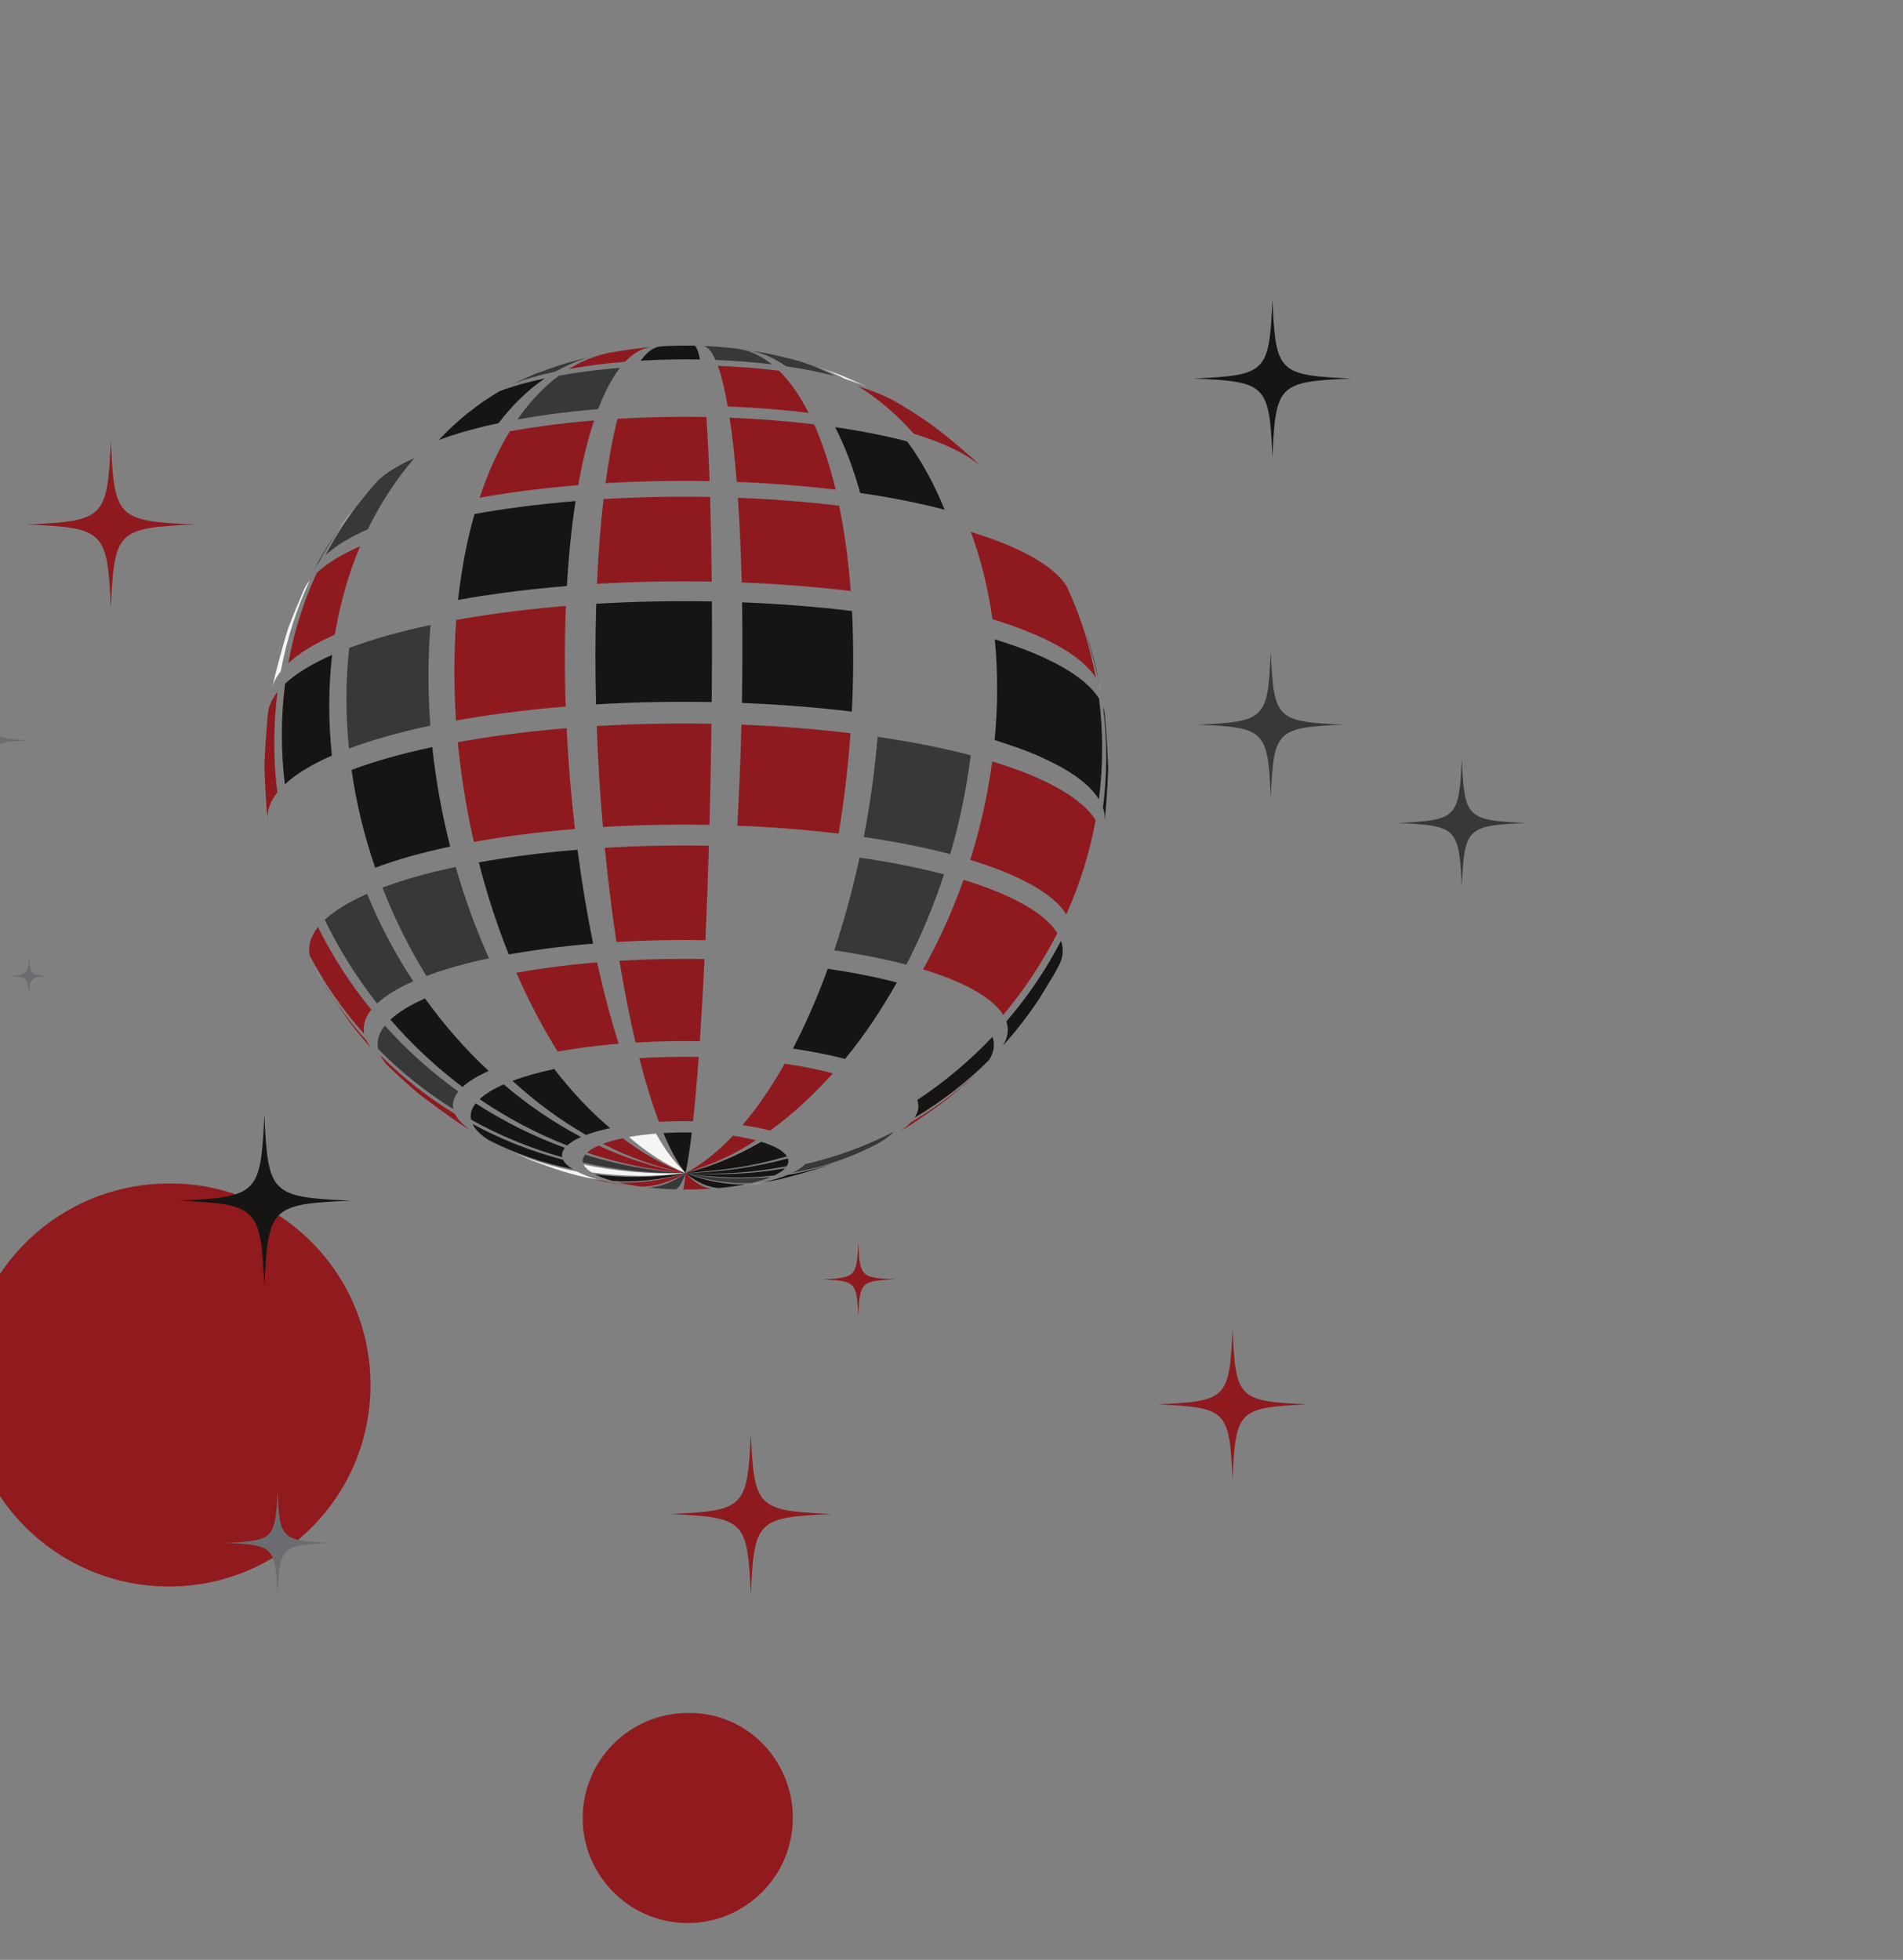 <?xml version="1.0" encoding="UTF-8" standalone="no"?>
<!-- Created with Inkscape (http://www.inkscape.org/) -->

<svg
   width="38.905mm"
   height="40.069mm"
   viewBox="0 0 38.905 40.069"
   version="1.1"
   id="svg5"
   xml:space="preserve"
   xmlns="http://www.w3.org/2000/svg"
   xmlns:svg="http://www.w3.org/2000/svg"><rect x="0" y="0" width="38.905" height="40.069" fill="#808080" stroke="none"/><defs
     id="defs2"><meshgradient
       id="meshgradient4372"
       gradientUnits="userSpaceOnUse"
       x="2472.29"
       y="1542.8"><meshrow
         id="meshrow4374"><meshpatch
           id="meshpatch4376"><stop
             path="c 5370.17,0  10740.3,0  16110.5,0"
             style="stop-color:#ffffff;stop-opacity:1"
             id="stop4378" /><stop
             path="c 0,4412.53  0,8825.07  0,13237.6"
             style="stop-color:#000000;stop-opacity:1"
             id="stop4380" /><stop
             path="c -5370.17,0  -10740.3,0  -16110.5,0"
             style="stop-color:#ffffff;stop-opacity:1"
             id="stop4382" /><stop
             path="c 0,-4412.53  0,-8825.07  0,-13237.6"
             style="stop-color:#000000;stop-opacity:1"
             id="stop4384" /></meshpatch></meshrow></meshgradient><meshgradient
       id="meshgradient1818"
       gradientUnits="userSpaceOnUse"
       x="2472.29"
       y="1542.8"><meshrow
         id="meshrow1830"><meshpatch
           id="meshpatch1828"><stop
             path="c 5370.17,0  10740.3,0  16110.5,0"
             style="stop-color:#ffffff;stop-opacity:1"
             id="stop1820" /><stop
             path="c 0,4412.53  0,8825.07  0,13237.6"
             style="stop-color:#000000;stop-opacity:1"
             id="stop1822" /><stop
             path="c -5370.17,0  -10740.3,0  -16110.5,0"
             style="stop-color:#ffffff;stop-opacity:1"
             id="stop1824" /><stop
             path="c 0,-4412.53  0,-8825.07  0,-13237.6"
             style="stop-color:#000000;stop-opacity:1"
             id="stop1826" /></meshpatch></meshrow></meshgradient><meshgradient
       id="meshgradient1832"
       gradientUnits="userSpaceOnUse"
       x="2472.29"
       y="1542.8"><meshrow
         id="meshrow1844"><meshpatch
           id="meshpatch1842"><stop
             path="c 5370.17,0  10740.3,0  16110.5,0"
             style="stop-color:#ffffff;stop-opacity:1"
             id="stop1834" /><stop
             path="c 0,4412.53  0,8825.07  0,13237.6"
             style="stop-color:#000000;stop-opacity:1"
             id="stop1836" /><stop
             path="c -5370.17,0  -10740.3,0  -16110.5,0"
             style="stop-color:#ffffff;stop-opacity:1"
             id="stop1838" /><stop
             path="c 0,-4412.53  0,-8825.07  0,-13237.6"
             style="stop-color:#000000;stop-opacity:1"
             id="stop1840" /></meshpatch></meshrow></meshgradient><meshgradient
       id="meshgradient1846"
       gradientUnits="userSpaceOnUse"
       x="2472.29"
       y="1542.8"><meshrow
         id="meshrow1858"><meshpatch
           id="meshpatch1856"><stop
             path="c 5370.17,0  10740.3,0  16110.5,0"
             style="stop-color:#ffffff;stop-opacity:1"
             id="stop1848" /><stop
             path="c 0,4412.53  0,8825.07  0,13237.6"
             style="stop-color:#000000;stop-opacity:1"
             id="stop1850" /><stop
             path="c -5370.17,0  -10740.3,0  -16110.5,0"
             style="stop-color:#ffffff;stop-opacity:1"
             id="stop1852" /><stop
             path="c 0,-4412.53  0,-8825.07  0,-13237.6"
             style="stop-color:#000000;stop-opacity:1"
             id="stop1854" /></meshpatch></meshrow></meshgradient><meshgradient
       id="meshgradient1860"
       gradientUnits="userSpaceOnUse"
       x="2472.29"
       y="1542.8"><meshrow
         id="meshrow1872"><meshpatch
           id="meshpatch1870"><stop
             path="c 5370.17,0  10740.3,0  16110.5,0"
             style="stop-color:#ffffff;stop-opacity:1"
             id="stop1862" /><stop
             path="c 0,4412.53  0,8825.07  0,13237.6"
             style="stop-color:#000000;stop-opacity:1"
             id="stop1864" /><stop
             path="c -5370.17,0  -10740.3,0  -16110.5,0"
             style="stop-color:#ffffff;stop-opacity:1"
             id="stop1866" /><stop
             path="c 0,-4412.53  0,-8825.07  0,-13237.6"
             style="stop-color:#000000;stop-opacity:1"
             id="stop1868" /></meshpatch></meshrow></meshgradient><meshgradient
       id="meshgradient1874"
       gradientUnits="userSpaceOnUse"
       x="2472.29"
       y="1542.8"><meshrow
         id="meshrow1886"><meshpatch
           id="meshpatch1884"><stop
             path="c 5370.17,0  10740.3,0  16110.5,0"
             style="stop-color:#ffffff;stop-opacity:1"
             id="stop1876" /><stop
             path="c 0,4412.53  0,8825.07  0,13237.6"
             style="stop-color:#000000;stop-opacity:1"
             id="stop1878" /><stop
             path="c -5370.17,0  -10740.3,0  -16110.5,0"
             style="stop-color:#ffffff;stop-opacity:1"
             id="stop1880" /><stop
             path="c 0,-4412.53  0,-8825.07  0,-13237.6"
             style="stop-color:#000000;stop-opacity:1"
             id="stop1882" /></meshpatch></meshrow></meshgradient><meshgradient
       id="meshgradient1888"
       gradientUnits="userSpaceOnUse"
       x="2472.29"
       y="1542.8"><meshrow
         id="meshrow1900"><meshpatch
           id="meshpatch1898"><stop
             path="c 5370.17,0  10740.3,0  16110.5,0"
             style="stop-color:#ffffff;stop-opacity:1"
             id="stop1890" /><stop
             path="c 0,4412.53  0,8825.07  0,13237.6"
             style="stop-color:#000000;stop-opacity:1"
             id="stop1892" /><stop
             path="c -5370.17,0  -10740.3,0  -16110.5,0"
             style="stop-color:#ffffff;stop-opacity:1"
             id="stop1894" /><stop
             path="c 0,-4412.53  0,-8825.07  0,-13237.6"
             style="stop-color:#000000;stop-opacity:1"
             id="stop1896" /></meshpatch></meshrow></meshgradient><meshgradient
       id="meshgradient1902"
       gradientUnits="userSpaceOnUse"
       x="2472.29"
       y="1542.8"><meshrow
         id="meshrow1914"><meshpatch
           id="meshpatch1912"><stop
             path="c 5370.17,0  10740.3,0  16110.5,0"
             style="stop-color:#ffffff;stop-opacity:1"
             id="stop1904" /><stop
             path="c 0,4412.53  0,8825.07  0,13237.6"
             style="stop-color:#000000;stop-opacity:1"
             id="stop1906" /><stop
             path="c -5370.17,0  -10740.3,0  -16110.5,0"
             style="stop-color:#ffffff;stop-opacity:1"
             id="stop1908" /><stop
             path="c 0,-4412.53  0,-8825.07  0,-13237.6"
             style="stop-color:#000000;stop-opacity:1"
             id="stop1910" /></meshpatch></meshrow></meshgradient><meshgradient
       id="meshgradient1916"
       gradientUnits="userSpaceOnUse"
       x="2472.29"
       y="1542.8"><meshrow
         id="meshrow1928"><meshpatch
           id="meshpatch1926"><stop
             path="c 5370.17,0  10740.3,0  16110.5,0"
             style="stop-color:#ffffff;stop-opacity:1"
             id="stop1918" /><stop
             path="c 0,4412.53  0,8825.07  0,13237.6"
             style="stop-color:#000000;stop-opacity:1"
             id="stop1920" /><stop
             path="c -5370.17,0  -10740.3,0  -16110.5,0"
             style="stop-color:#ffffff;stop-opacity:1"
             id="stop1922" /><stop
             path="c 0,-4412.53  0,-8825.07  0,-13237.6"
             style="stop-color:#000000;stop-opacity:1"
             id="stop1924" /></meshpatch></meshrow></meshgradient><meshgradient
       id="meshgradient1930"
       gradientUnits="userSpaceOnUse"
       x="2472.29"
       y="1542.8"><meshrow
         id="meshrow1942"><meshpatch
           id="meshpatch1940"><stop
             path="c 5370.17,0  10740.3,0  16110.5,0"
             style="stop-color:#ffffff;stop-opacity:1"
             id="stop1932" /><stop
             path="c 0,4412.53  0,8825.07  0,13237.6"
             style="stop-color:#000000;stop-opacity:1"
             id="stop1934" /><stop
             path="c -5370.17,0  -10740.3,0  -16110.5,0"
             style="stop-color:#ffffff;stop-opacity:1"
             id="stop1936" /><stop
             path="c 0,-4412.53  0,-8825.07  0,-13237.6"
             style="stop-color:#000000;stop-opacity:1"
             id="stop1938" /></meshpatch></meshrow></meshgradient><meshgradient
       id="meshgradient1944"
       gradientUnits="userSpaceOnUse"
       x="2472.29"
       y="1542.8"><meshrow
         id="meshrow1956"><meshpatch
           id="meshpatch1954"><stop
             path="c 5370.17,0  10740.3,0  16110.5,0"
             style="stop-color:#ffffff;stop-opacity:1"
             id="stop1946" /><stop
             path="c 0,4412.53  0,8825.07  0,13237.6"
             style="stop-color:#000000;stop-opacity:1"
             id="stop1948" /><stop
             path="c -5370.17,0  -10740.3,0  -16110.5,0"
             style="stop-color:#ffffff;stop-opacity:1"
             id="stop1950" /><stop
             path="c 0,-4412.53  0,-8825.07  0,-13237.6"
             style="stop-color:#000000;stop-opacity:1"
             id="stop1952" /></meshpatch></meshrow></meshgradient></defs><style
     type="text/css"
     id="style9">
	.st0{fill:#66609E;}
	.st1{fill:#FFFFFF;}
	.st2{fill:#2A216A;}
	.st3{fill:#E13718;}
	.st4{fill:#365AA5;}
	.st5{fill:#999632;}
	.st6{fill:#46743C;}
	.st7{fill:#901A1E;}
</style><g
     id="g391"
     transform="matrix(0.002,0,0,-0.002,-5.97,35.693)"
     style="fill:url(#meshgradient4372);fill-opacity:1"><g
       id="g1676"
       style="fill:url(#meshgradient1944)"><g
         id="g275"
         transform="matrix(109.563,0,0,-109.563,2641.574,14403.447)"
         style="fill:url(#meshgradient1930)"><g
           id="TEO"
           style="fill:url(#meshgradient1818)">
</g><g
           id="SUND"
           style="fill:url(#meshgradient1832)">
</g><g
           id="SAMF"
           style="fill:url(#meshgradient1846)">
</g><g
           id="HUM"
           style="fill:url(#meshgradient1860)">
</g><g
           id="JURA"
           style="fill:url(#meshgradient1874)">
</g><g
           id="SCI"
           style="fill:url(#meshgradient1888)">
</g><g
           id="KU"
           style="fill:url(#meshgradient1916)">
	<g
   id="g177"
   style="fill:url(#meshgradient1902)">
		
		<path
   class="st7"
   d="m 37.7,97.8 c 0,10.4 -8.4,18.8 -18.8,18.8 C 8.5,116.6 0,108.2 0,97.8 0,87.4 8.5,79 18.9,79 29.3,78.9 37.7,87.4 37.7,97.8"
   id="path19" />
		<path
   class="st7"
   d="m 77.1,138.2 c 0,5.4 -4.4,9.8 -9.8,9.8 -5.4,0 -9.8,-4.4 -9.8,-9.8 0,-5.4 4.4,-9.8 9.8,-9.8 5.4,-0.1 9.8,4.3 9.8,9.8"
   id="path21" />
		
		
		
		
		
		
		
		
		
		
		
		
		
		
		
		
		
		
		
		
		
		
		
		
		
		
		
		
		
		
		
		
		
		
		
		
		
		
		
		
		
		
		
		
		
		
		
		
		
		
		
		
		
		
		
		
		
		
		
		
		
		
		
		
		
		
		
		
		
		
		
		
		
		
		
		
		
	</g>
</g></g><path
         d="m 11916.6,13860.5 c -105.2,48.9 -246.1,113.2 -353.4,157.4 -63.1,23.2 -140.8,51 -213.6,76 94.3,-34 186.1,-74.6 275.1,-121.3 131.6,-43.4 166.9,-55.1 291.9,-112.1"
         style="fill:#f5f5f5;fill-opacity:1;fill-rule:nonzero;stroke:none"
         id="path393" /><path
         d="m 11253.5,14126.1 c 29.7,-9.6 62.4,-20.6 96.1,-32.2 -31.7,11.5 -63.8,22.2 -96.1,32.2"
         style="fill:#161513;fill-opacity:1;fill-rule:nonzero;stroke:none"
         id="path395" /><path
         d="m 11510.9,14004.8 c -133.4,72.5 -273.6,128.8 -419.5,167.6 -67.3,16.5 -157,38.2 -224.7,52.9 -162,31.1 -162,31.1 -244.8,43.3 l -5.8,0.8 c 141.9,-20.7 276.8,-77.4 402.7,-167 177.8,-25.9 343.7,-58.6 492.1,-97.6"
         style="fill:#38383a;fill-opacity:1;fill-rule:nonzero;stroke:none"
         id="path397" /><path
         d="m 10298.9,14166.9 c 198.8,-7.8 392.9,-23.1 576.6,-45.4 -112.3,90.6 -232.9,145.6 -359.9,161.4 l -61.6,7 c -89.7,9.6 -183.3,16.4 -278.7,20.1 43.7,-7.5 85.2,-56.4 123.6,-143.1"
         style="fill:#38383a;fill-opacity:1;fill-rule:nonzero;stroke:none"
         id="path399" /><path
         d="m 9533.91,14159.4 c 201.64,12 405.74,15.9 606.59,12.1 -17.4,86.1 -36.3,134.4 -56.2,141.1 -115.42,2.2 -232.7,0 -348.56,-6.9 -71.19,-8.6 -138.86,-58.5 -201.83,-146.3"
         style="fill:#161513;fill-opacity:1;fill-rule:nonzero;stroke:none"
         id="path401" /><path
         d="m 9040.02,14112.1 c 109.63,14.8 221.57,26.7 334.77,36 84.09,89.3 174.44,140.8 269.53,151.1 -25.45,-2.1 -50.78,-4.4 -75.97,-7 -40.97,-4.7 -95.61,-10.7 -136.47,-16.1 -69.77,-10.7 -162.7,-25.5 -232.13,-38.2 -139.92,-30.3 -273.79,-85.4 -400.2,-163.4 76.25,13.7 156.46,26.3 240.47,37.6"
         style="fill:#8e1a1f;fill-opacity:1;fill-rule:nonzero;stroke:none"
         id="path403" /><path
         d="m 8664.77,14048.1 c 122.52,70.4 251.36,123.6 385.48,158.1 -254.74,-63.3 -339.91,-87.5 -592.07,-180.1 l -220.24,-98.6 c 119.41,44.9 262.33,85.6 426.83,120.6"
         style="fill:#38383a;fill-opacity:1;fill-rule:nonzero;stroke:none"
         id="path405" /><path
         d="m 8172.69,13902.9 -45.45,-21.4 c 6.92,3.2 13.91,6.4 21.06,9.5 8.09,4.1 16.26,7.9 24.39,11.9"
         style="fill:#8e1a1f;fill-opacity:1;fill-rule:nonzero;stroke:none"
         id="path407" /><path
         d="m 8172.69,13902.9 85.1,40 c -28.62,-12.8 -56.95,-26.2 -85.1,-40"
         style="fill:#8e1a1f;fill-opacity:1;fill-rule:nonzero;stroke:none"
         id="path409" /><path
         d="m 12324.9,13412.6 c 198.8,-60.5 370.3,-129.9 506.4,-207.2 85.6,-48.7 153.6,-98.4 204.7,-148.7 l -110.9,106.2 c -266.5,229.7 -406.7,350.6 -728.6,544 -6.8,4.1 -13.6,8.2 -20.4,12.3 -9.7,5.7 -19.4,11.5 -29.4,17.4 -1.9,1.1 -3.8,2.1 -5.7,3.2 -102.8,58.4 -232.3,110.8 -382.5,156.6 207.2,-127.6 397.2,-290.2 566.4,-483.8"
         style="fill:#8e1a1f;fill-opacity:1;fill-rule:nonzero;stroke:none"
         id="path411" /><path
         d="m 10322.9,14106.7 c 37.2,-102.6 71.2,-242.3 101.4,-415.5 285,-11.2 563.2,-33.2 826.6,-65.1 -90.7,178 -192.5,323 -303.6,431.5 -199,24.1 -409.1,40.7 -624.4,49.1"
         style="fill:#8e1a1f;fill-opacity:1;fill-rule:nonzero;stroke:none"
         id="path413" /><path
         d="m 8699.37,14006.7 c -155.14,-114.5 -297.63,-265.1 -424.57,-448 109.31,19.7 224.3,37.7 344.73,54 157.18,21.1 317.65,38.2 479.93,51.6 66.65,175.2 141.43,317.1 222.79,422.1 -122.58,-10 -243.78,-23 -362.5,-39 -90.97,-12.2 -177.83,-25.8 -260.38,-40.7"
         style="fill:#38383a;fill-opacity:1;fill-rule:nonzero;stroke:none"
         id="path415" /><path
         d="m 7469.68,13347.9 c 171.19,64.5 376.08,122.9 611.89,172.9 141.07,185.7 299.43,339.4 471.84,457.3 -178.12,-37.8 -332.87,-81.9 -462.18,-130.6 -227.16,-133.3 -435.76,-301.2 -621.55,-499.6"
         style="fill:#161513;fill-opacity:1;fill-rule:nonzero;stroke:none"
         id="path417" /><path
         d="m 11521.5,13480 c 100,-193.6 186.3,-419.2 256.5,-672.9 311.8,-45.4 602.8,-102.8 862.9,-171.1 -104.6,260.5 -233.2,494.4 -382,697.8 -222.3,58.4 -470.9,107.4 -737.4,146.2"
         style="fill:#161513;fill-opacity:1;fill-rule:nonzero;stroke:none"
         id="path419" /><path
         d="m 10442.9,13576.7 c 28.6,-187.3 53.1,-407.3 73,-656.5 348.6,-13.7 688.9,-40.5 1011,-79.6 -60.3,252.4 -134.3,476.3 -220,668.1 -275.3,33.3 -566.1,56.3 -864,68"
         style="fill:#8e1a1f;fill-opacity:1;fill-rule:nonzero;stroke:none"
         id="path421" /><path
         d="m 9296.65,13565.4 c -47.36,-188 -88.41,-408.6 -122.01,-658.3 353.53,21.1 711.39,27.8 1063.66,21.2 -8.9,248.8 -19.9,468.5 -32.7,655.3 -300.99,5.7 -606.81,-0.1 -908.95,-18.2"
         style="fill:#8e1a1f;fill-opacity:1;fill-rule:nonzero;stroke:none"
         id="path423" /><path
         d="m 7887.11,12758.2 c 133.68,24.1 274.31,46.2 421.6,66 192.23,25.8 388.49,46.8 586.96,63.1 44.73,250.5 99.43,472.1 162.57,661.3 -169.62,-14 -337.34,-31.9 -501.62,-54 -125.88,-16.9 -246.05,-35.8 -360.3,-56.4 -120.22,-196.4 -224.25,-424.4 -309.21,-680"
         style="fill:#8e1a1f;fill-opacity:1;fill-rule:nonzero;stroke:none"
         id="path425" /><path
         d="m 6745.26,12436.5 c 130.5,268.5 290.4,512.2 475.23,726.8 -160.13,-70.5 -284.26,-146.7 -369.49,-226.4 -209.3,-229.6 -390.36,-486.2 -538.1,-765.3 99.75,93.2 245,182.4 432.36,264.9"
         style="fill:#38383a;fill-opacity:1;fill-rule:nonzero;stroke:none"
         id="path427" /><path
         d="m 6430.55,12410.2 c -94.74,-134.1 -126.42,-189.1 -213.91,-346.2 l -21.58,-39.8 c 13.11,24.4 29.28,48.7 48.41,72.9 57.47,107.6 120.02,212 187.08,313.1"
         style="fill:#38383a;fill-opacity:1;fill-rule:nonzero;stroke:none"
         id="path429" /><path
         d="m 6604.61,12651.9 c -1.33,-1.9 -2.55,-3.6 -3.87,-5.4 6.49,8.3 12.83,16.8 19.38,25 l -15.51,-19.6"
         style="fill:#38383a;fill-opacity:1;fill-rule:nonzero;stroke:none"
         id="path431" /><path
         d="m 6430.55,12410.2 c 41.37,58.6 94.83,132.4 170.19,236.3 -59.62,-76.5 -116.41,-155.3 -170.19,-236.3"
         style="fill:#f5f5f5;fill-opacity:1;fill-rule:nonzero;stroke:none"
         id="path433" /><path
         d="m 11681.3,11804.5 c -23.8,315.9 -63.8,607.8 -118.1,872.1 -329.8,39.9 -678.3,67.4 -1035.3,81.5 17.9,-261.4 31,-551.2 38.6,-865.8 384.3,-15.1 759.6,-44.7 1114.8,-87.8"
         style="fill:#8e1a1f;fill-opacity:1;fill-rule:nonzero;stroke:none"
         id="path435" /><path
         d="m 9154.32,12744.6 c -30.39,-261.8 -53.09,-552 -66.95,-866.8 389.87,23.3 784.49,30.7 1172.93,23.4 -3.2,314.5 -8.8,604 -16.7,865.1 -360.75,6.9 -727.22,0 -1089.28,-21.7"
         style="fill:#8e1a1f;fill-opacity:1;fill-rule:nonzero;stroke:none"
         id="path437" /><path
         d="m 8779.75,11856 c 18.31,315.2 48.44,605.8 88.87,868.4 -203.26,-16.7 -404.24,-38.2 -601.1,-64.7 -150.85,-20.3 -294.86,-42.9 -431.77,-67.6 -76.74,-267.2 -133.77,-561.3 -168.18,-878.5 147.41,26.6 302.49,51 464.91,72.8 211.97,28.5 428.4,51.7 647.27,69.6"
         style="fill:#161513;fill-opacity:1;fill-rule:nonzero;stroke:none"
         id="path439" /><path
         d="m 5931.62,11066.8 c 109.99,102.7 270.17,201.1 476.79,292.1 52.64,322.4 140.13,625.1 257.98,903.8 -191.88,-84.5 -340.64,-175.8 -442.78,-271.2 -133.4,-288.4 -232.43,-598.1 -291.99,-924.7"
         style="fill:#8e1a1f;fill-opacity:1;fill-rule:nonzero;stroke:none"
         id="path441" /><path
         d="m 6152.5,11915.1 c -24.51,-30.9 -44.25,-62.1 -59.09,-93.5 -50.65,-119.9 -119.61,-279.2 -164.13,-401.5 -54.73,-178.2 -119.08,-415.5 -162.15,-602.2 15.01,56.2 44.47,111.9 87.93,166.7 60.66,327.7 161.53,639.5 297.44,930.5"
         style="fill:#f5f5f5;fill-opacity:1;fill-rule:nonzero;stroke:none"
         id="path443" /><path
         d="m 14079.3,11396.8 c 47.2,-154.1 99.9,-353.7 140.5,-524.6 -35,179.5 -82,354.7 -140.5,524.6"
         style="fill:#38383a;fill-opacity:1;fill-rule:nonzero;stroke:none"
         id="path445" /><path
         d="m 14235.5,10805.4 c 2.1,-9.2 4.2,-18.3 6.2,-27.2 -1.7,9.1 -3.8,18.1 -6.2,27.2"
         style="fill:#8e1a1f;fill-opacity:1;fill-rule:nonzero;stroke:none"
         id="path447" /><path
         d="m 14235.5,10805.4 c -5,21.6 -10.2,44 -15.7,66.8 2.8,-14.1 5.6,-28.2 8.2,-42.3 2.8,-8.2 5.3,-16.3 7.5,-24.5"
         style="fill:#f5f5f5;fill-opacity:1;fill-rule:nonzero;stroke:none"
         id="path449" /><path
         d="m 13542.7,12149.7 c -170.5,96.8 -385.3,183.6 -634.3,259.5 101.6,-273.6 176.6,-572.5 221.3,-892.6 268.2,-81.7 499.5,-175.2 683,-279.4 183.5,-104.3 306.9,-212.3 374,-321 -60,328.7 -160.7,642.1 -296.7,935.3 -62.3,101 -176.9,201.3 -347.3,298.2"
         style="fill:#8e1a1f;fill-opacity:1;fill-rule:nonzero;stroke:none"
         id="path451" /><path
         d="m 11706.3,11093 c 0.4,174.7 -3.8,344.2 -12.2,507.7 -358,43.4 -736.2,73.3 -1123.6,88.5 2.6,-163.1 3.8,-332.3 3.5,-507.1 -0.3,-173.5 -2.1,-347.7 -5.3,-521.6 387.4,-15.2 765.7,-45.1 1123.7,-88.5 8.9,173.5 13.6,347.4 13.9,521"
         style="fill:#161513;fill-opacity:1;fill-rule:nonzero;stroke:none"
         id="path453" /><path
         d="m 10263,11191.2 c 0.3,174.7 -0.1,343.9 -1.1,507 -391.46,7.4 -789.19,-0.1 -1182.12,-23.6 -5.05,-163.2 -7.82,-332.4 -8.14,-507.2 -0.32,-173.5 1.77,-347.6 6.12,-521.5 392.98,23.5 790.76,31 1182.24,23.6 1.7,174 2.7,348.1 3,521.7"
         style="fill:#161513;fill-opacity:1;fill-rule:nonzero;stroke:none"
         id="path455" /><path
         d="m 7629.5,11000.6 c -0.32,-173.5 5.5,-347.2 17.11,-520.2 148.6,26.8 304.9,51.4 468.63,73.4 213.67,28.7 431.82,52 652.44,70.1 -5.93,173.8 -8.82,347.9 -8.5,521.4 0.32,174.8 3.91,344 10.55,507.3 -220.6,-18.1 -438.72,-41.4 -652.37,-70.1 -163.71,-22 -320.01,-46.6 -468.58,-73.4 -12.4,-164 -18.96,-333.7 -19.28,-508.5"
         style="fill:#8e1a1f;fill-opacity:1;fill-rule:nonzero;stroke:none"
         id="path457" /><path
         d="m 6554.38,11222.7 c -18.03,-165.5 -27.48,-335.9 -27.8,-510.7 -0.32,-173.6 8.36,-346.5 25.51,-518.1 232.72,87.6 511.26,167 831.83,235 -12.93,172.8 -19.45,346.3 -19.12,519.8 0.33,174.8 7.56,344.6 21.32,508.9 -320.53,-68 -599.04,-147.3 -831.74,-234.9"
         style="fill:#38383a;fill-opacity:1;fill-rule:nonzero;stroke:none"
         id="path459" /><path
         d="m 5866.26,10343.7 c -0.32,-173.6 10.07,-345.5 30.54,-515.3 110.87,103.6 272.32,202.7 480.59,294.5 -18.03,171.2 -27.17,343.9 -26.85,517.5 0.33,174.8 10.23,345.4 29.16,511.2 -208.24,-91.7 -369.69,-190.9 -480.54,-294.4 -21.4,-167.4 -32.58,-338.8 -32.9,-513.5"
         style="fill:#161513;fill-opacity:1;fill-rule:nonzero;stroke:none"
         id="path461" /><path
         d="m 5819.62,9745.5 c -20.87,169.3 -31.46,341.1 -31.13,514.6 0.32,174.8 11.71,346.4 33.49,514.2 -55.12,-69.4 -87.97,-140.4 -97.45,-212 -15.24,-167.4 -32.77,-391.1 -37.16,-559.1 6.19,-160.6 16.65,-372.6 32.72,-536.3 -6.62,94.2 27.35,187.7 99.53,278.6"
         style="fill:#8e1a1f;fill-opacity:1;fill-rule:nonzero;stroke:none"
         id="path463" /><path
         d="m 14277.6,10548.1 c -3,23.4 -8.6,46.8 -16.7,70.3 21.6,-168.6 32.6,-340.6 32.3,-515.4 -0.4,-173.5 -11.8,-344.9 -33.7,-513.4 15.1,-43.7 21.1,-87.4 18.7,-130.9 14.4,163 30.4,371.6 34.4,530.3 -6.4,167.9 -17.7,391.9 -35,559.1"
         style="fill:#161513;fill-opacity:1;fill-rule:nonzero;stroke:none"
         id="path465" /><path
         d="m 14278.2,9458.7 c -0.7,-8.4 -1.5,-16.8 -2.2,-24.9 1.1,8.3 1.7,16.6 2.2,24.9"
         style="fill:#38383a;fill-opacity:1;fill-rule:nonzero;stroke:none"
         id="path467" /><path
         d="m 13842.4,11028.9 c -185,105.1 -418.2,199.3 -688.4,281.7 15.9,-165.1 23.9,-335.3 23.6,-510.1 -0.3,-173.5 -8.9,-346.6 -25.2,-518.7 283.3,-93.5 425.5,-140.4 688.5,-281.7 185,-105.1 309.3,-214 376.9,-323.5 21.7,168.9 33,340.5 33.3,514 0.4,174.8 -10.5,346.6 -31.9,514.8 -67.5,109.5 -191.9,218.4 -376.8,323.5"
         style="fill:#161513;fill-opacity:1;fill-rule:nonzero;stroke:none"
         id="path469" /><path
         d="m 12907.5,10125.4 c -286.9,75.4 -607.8,138.7 -951.7,188.8 -28.8,-346.9 -76.6,-690.3 -141,-1024 319.4,-46.5 617.4,-105.3 883.9,-175.3 95.4,327.5 166.2,666.4 208.8,1010.5"
         style="fill:#38383a;fill-opacity:1;fill-rule:nonzero;stroke:none"
         id="path471" /><path
         d="m 11678.8,10351.1 c -355.2,43 -730.5,72.7 -1115,87.8 -8.7,-348.7 -23,-695.1 -41.9,-1032.9 357,-14 705.6,-41.5 1035.6,-81.5 55.3,334.9 96.5,679.2 121.3,1026.6"
         style="fill:#8e1a1f;fill-opacity:1;fill-rule:nonzero;stroke:none"
         id="path473" /><path
         d="m 10257.6,10447.8 c -388.47,7.3 -783.15,-0.1 -1173.07,-23.4 12.57,-348.4 34.04,-694.5 63.3,-1031.8 362.17,21.6 728.76,28.5 1089.57,21.7 9,338 15.8,684.7 20.2,1033.5"
         style="fill:#8e1a1f;fill-opacity:1;fill-rule:nonzero;stroke:none"
         id="path475" /><path
         d="m 8260.77,9307.7 c 196.92,26.5 397.96,48 601.29,64.6 -39.29,336.6 -68.19,682.2 -85.19,1030.3 -218.91,-18 -435.37,-41.1 -647.37,-69.6 -162.45,-21.9 -317.55,-46.2 -464.99,-72.8 33.05,-346.1 88.81,-688.2 164.37,-1020.2 136.94,24.8 280.99,47.4 431.89,67.7"
         style="fill:#8e1a1f;fill-opacity:1;fill-rule:nonzero;stroke:none"
         id="path477" /><path
         d="m 7586.78,9192.6 c -84.07,330.3 -146.11,671.2 -182.91,1016.5 -318.08,-67.5 -594.45,-146.2 -825.36,-233.2 48.71,-341.9 130.68,-677.2 241.65,-999.8 214.48,80.7 471.18,153.8 766.62,216.5"
         style="fill:#161513;fill-opacity:1;fill-rule:nonzero;stroke:none"
         id="path479" /><path
         d="m 13919,8199.9 c -3.8,-8.9 -7.5,-17.8 -11.2,-26.4 4.2,8.8 7.9,17.6 11.2,26.4"
         style="fill:#8e1a1f;fill-opacity:1;fill-rule:nonzero;stroke:none"
         id="path481" /><path
         d="m 13810.6,9783.6 c -183.6,104.3 -414.9,197.9 -683.1,279.6 -45.7,-343.3 -121.9,-680.6 -224.5,-1006.1 261.2,-86.2 392.2,-129.5 634.5,-259.7 v 0 c 170.5,-96.8 285.1,-197.2 347.4,-298.2 137.1,305.9 238.7,628.8 299.7,963.4 -67,108.7 -190.5,216.8 -374,321"
         style="fill:#8e1a1f;fill-opacity:1;fill-rule:nonzero;stroke:none"
         id="path483" /><path
         d="m 11771.7,9079.7 c -71.3,-329.3 -158.6,-647.4 -259.5,-948 266.6,-38.9 515.4,-87.9 737.8,-146.4 149.7,291 279.2,600.8 384.9,923.2 -260.3,68.4 -551.3,125.8 -863.2,171.2"
         style="fill:#38383a;fill-opacity:1;fill-rule:nonzero;stroke:none"
         id="path485" /><path
         d="m 10195.8,8235.2 c 13.7,307.5 25.7,631.6 35.6,965.7 -352.34,6.7 -710.31,-0.1 -1063.96,-21.2 32.49,-333.3 72.53,-656.3 118.97,-962.6 302.26,18.1 608.22,23.8 909.39,18.1"
         style="fill:#8e1a1f;fill-opacity:1;fill-rule:nonzero;stroke:none"
         id="path487" /><path
         d="m 8546.06,8146.3 c 164.35,22.1 332.14,40 501.84,53.9 -62.23,305.2 -115.91,627.3 -159.52,959.7 -198.55,-16.3 -394.86,-37.3 -587.15,-63.1 -147.34,-19.8 -288.03,-41.9 -421.75,-66.1 83.82,-327.3 186.83,-643 306.13,-940.9 114.29,20.6 234.52,39.5 360.45,56.5"
         style="fill:#161513;fill-opacity:1;fill-rule:nonzero;stroke:none"
         id="path489" /><path
         d="m 7983.54,8050.2 c -132.66,295.3 -247.22,608.7 -340.45,934.2 -288.5,-61.2 -539.16,-132.6 -748.61,-211.5 123.06,-317 274.23,-620.1 449.25,-903.4 179,67.3 393.24,128.4 639.81,180.7"
         style="fill:#38383a;fill-opacity:1;fill-rule:nonzero;stroke:none"
         id="path491" /><path
         d="m 6737.27,8709 c -187.44,-82.6 -332.74,-171.8 -432.51,-265 146.56,-303.9 326.56,-591 534.94,-855.7 85.27,79.7 209.46,156 369.66,226.5 -183.92,279.7 -342.77,579.7 -472.09,894.2"
         style="fill:#38383a;fill-opacity:1;fill-rule:nonzero;stroke:none"
         id="path493" /><path
         d="m 6780.33,7524.6 c -212.3,260.4 -395.7,543.8 -545.03,844.8 -75.49,-95.1 -104.55,-193.4 -83.79,-292.1 152.67,-289.3 340.17,-558.4 557.21,-802.4 -17.74,84.4 7.09,168.4 71.61,249.7"
         style="fill:#8e1a1f;fill-opacity:1;fill-rule:nonzero;stroke:none"
         id="path495" /><path
         d="m 6291.67,7799.8 37.47,-65.3 c 239.26,-355.9 248.6,-369.8 418.5,-567.1 l 55.58,-62.5 c -31.19,34.2 -54.95,68.6 -71.47,103.1 -164.61,183 -312.04,381 -440.08,591.8"
         style="fill:#8e1a1f;fill-opacity:1;fill-rule:nonzero;stroke:none"
         id="path497" /><path
         d="m 6291.67,7799.8 -96.55,168.4 c 30.84,-57 63.01,-113.1 96.55,-168.4"
         style="fill:#f5f5f5;fill-opacity:1;fill-rule:nonzero;stroke:none"
         id="path499" /><path
         d="m 6186.31,7983.5 8.81,-15.3 c -5.57,10.3 -11.18,20.5 -16.66,30.9 2.48,-5.2 5.09,-10.4 7.85,-15.6"
         style="fill:#161513;fill-opacity:1;fill-rule:nonzero;stroke:none"
         id="path501" /><path
         d="m 13272.1,7404.6 c 29,-84.4 15.1,-168.8 -38.8,-250.7 139.1,152.8 266,316.7 379.4,490.2 l 148.2,244 45.3,82.6 c 45.5,84.8 54.4,171.6 24.5,258.4 -153.3,-295.4 -341.3,-571.9 -558.6,-824.5"
         style="fill:#161513;fill-opacity:1;fill-rule:nonzero;stroke:none"
         id="path503" /><path
         d="m 13793.2,8307.3 c -60.8,98.7 -172.8,196.6 -339.3,291.2 -166.4,94.6 -376.3,179.4 -619.5,253.5 -113.6,-320.1 -252.9,-627.2 -413.9,-914.9 207.9,-63.3 387.3,-135.8 529.5,-216.7 142.3,-80.8 238,-164.6 290,-248.9 215.2,257 401.3,537.3 553.2,835.8"
         style="fill:#8e1a1f;fill-opacity:1;fill-rule:nonzero;stroke:none"
         id="path505" /><path
         d="m 11623.3,7021.5 c 193.3,236.3 370.9,498.9 528.9,781.6 -212.8,56 -450.8,102.9 -705.8,140.1 -106.5,-293 -226.1,-567.1 -356.3,-815.9 192.7,-28.1 372.4,-63.5 533.2,-105.8"
         style="fill:#161513;fill-opacity:1;fill-rule:nonzero;stroke:none"
         id="path507" /><path
         d="m 10186.8,8042.3 c -288.12,5.4 -580.84,-0.1 -870.05,-17.4 49.11,-298.9 104.38,-579.7 164.7,-835.9 218.45,13.1 439.58,17.3 657.25,13.1 17.5,257.8 33.6,540 48.1,840.2"
         style="fill:#8e1a1f;fill-opacity:1;fill-rule:nonzero;stroke:none"
         id="path509" /><path
         d="m 8946.37,7137.8 c 118.78,16 240.05,29 362.69,39 -80.72,254.8 -154.73,534.2 -220.51,832 -162.36,-13.4 -322.9,-30.5 -480.14,-51.7 -120.5,-16.2 -235.53,-34.3 -344.88,-54 126.06,-290 267.81,-560.8 422.33,-806.1 82.6,14.9 169.49,28.6 260.51,40.8"
         style="fill:#8e1a1f;fill-opacity:1;fill-rule:nonzero;stroke:none"
         id="path511" /><path
         d="m 7713.13,6734.6 c 61.63,57.6 151.38,112.7 267.16,163.7 -238.07,221.7 -456.5,470.9 -650.82,741.7 -153.27,-67.5 -272.09,-140.5 -353.68,-216.7 220.16,-254.9 467.63,-486.3 737.34,-688.7"
         style="fill:#161513;fill-opacity:1;fill-rule:nonzero;stroke:none"
         id="path513" /><path
         d="m 7618.47,6508.1 c -12.84,61 5.12,121.7 51.75,180.4 -274.78,196.9 -526.91,423.3 -751.23,673.8 -61.73,-77.7 -85.49,-158.1 -68.51,-238.8 229.31,-233.1 487.08,-439.9 767.99,-615.4"
         style="fill:#38383a;fill-opacity:1;fill-rule:nonzero;stroke:none"
         id="path515" /><path
         d="m 7635.11,6459.8 c -278.95,169.8 -534.9,371.3 -762.6,599.7 19.66,-41.1 50.03,-82.1 91.47,-122.7 88.35,-81.4 205.2,-191.2 297.21,-268.5 126.29,-97 297.64,-222.5 429.6,-311.6 42.09,-26.8 84.81,-52.8 128.13,-77.8 -94.01,59 -154.57,119.8 -183.81,180.9"
         style="fill:#8e1a1f;fill-opacity:1;fill-rule:nonzero;stroke:none"
         id="path517" /><path
         d="m 12177.1,6277.1 112.9,67.5 c 320.2,216.7 346.3,234.4 586.5,442.4 l 147.6,138.6 c 7,6.8 13.7,13.6 20,20.5 -223.2,-220.1 -474,-412.3 -747.1,-572 -30.8,-33.2 -71,-65.6 -119.9,-97"
         style="fill:#8e1a1f;fill-opacity:1;fill-rule:nonzero;stroke:none"
         id="path519" /><path
         d="m 12177.1,6277.1 -53.9,-32.2 c 19,10.6 36.9,21.3 53.9,32.2"
         style="fill:#f5f5f5;fill-opacity:1;fill-rule:nonzero;stroke:none"
         id="path521" /><path
         d="m 12362,6601.8 c 21,-61 11,-122 -28,-181.2 277.4,165.2 532.2,362.5 759,587 51.6,78.4 64.9,159.2 37.1,240 -229.5,-242.1 -487.3,-459.1 -768.1,-645.8"
         style="fill:#161513;fill-opacity:1;fill-rule:nonzero;stroke:none"
         id="path523" /><path
         d="m 11498.5,6875 c -148.5,39.1 -314.5,71.8 -492.5,97.7 -134.5,-237.9 -279.2,-449.1 -431.4,-627.4 102.2,-14.9 197.6,-33.8 282.9,-56.2 226.3,163.7 441.1,361 641,585.9"
         style="fill:#8e1a1f;fill-opacity:1;fill-rule:nonzero;stroke:none"
         id="path525" /><path
         d="m 10069.6,6385 c 20.3,188.7 39.7,409.8 57.8,656.8 -201.03,3.9 -405.24,0 -606.99,-12.1 62.39,-245.4 129.58,-464.8 200.45,-651.7 115.93,7 233.27,9.2 348.74,7"
         style="fill:#8e1a1f;fill-opacity:1;fill-rule:nonzero;stroke:none"
         id="path527" /><path
         d="m 9221.16,6314 c -201.47,170.2 -392.67,373.7 -570.35,604.3 -164.58,-34.9 -307.58,-75.6 -427.05,-120.6 234.3,-214.7 486.38,-401 752,-553 68.66,25.8 150.83,49.2 245.4,69.3"
         style="fill:#161513;fill-opacity:1;fill-rule:nonzero;stroke:none"
         id="path529" /><path
         d="m 8924.23,6223.7 c -279.09,146.6 -543.98,327.7 -790.16,537.5 -106.92,-47.1 -189.81,-98 -246.73,-151.1 278.89,-189.8 578.95,-349.4 895.11,-473.2 32.71,30.5 80.34,59.8 141.78,86.8"
         style="fill:#161513;fill-opacity:1;fill-rule:nonzero;stroke:none"
         id="path531" /><path
         d="m 7847.71,6567.5 c -43.06,-54.2 -59.63,-110.3 -47.79,-166.6 290.49,-162.1 603.01,-291.8 932.3,-384.2 -6.81,32.3 2.72,64.6 27.47,95.7 -322.11,117.5 -627.82,271 -911.98,455.1"
         style="fill:#161513;fill-opacity:1;fill-rule:nonzero;stroke:none"
         id="path533" /><path
         d="m 8741.05,5991 c -326.98,85.7 -637.31,209.1 -925.76,365.2 27,-56.3 82.93,-112.5 169.75,-167 265.95,-134 552.07,-233.5 853.55,-294.1 -49.88,31.2 -82.03,63.5 -97.54,95.9"
         style="fill:#161513;fill-opacity:1;fill-rule:nonzero;stroke:none"
         id="path535" /><path
         d="m 8881.64,5870.6 c -229.98,43 -450.62,110.7 -659.73,200.8 71.46,-32.3 145.54,-65 208.02,-90.7 237.83,-87.2 247.11,-90.6 395.29,-133.4 l 4.17,-1.2 c 86.5,-24.4 174.97,-43.2 265.21,-55.9 -82.6,23.3 -154.67,50.2 -212.96,80.4"
         style="fill:#f5f5f5;fill-opacity:1;fill-rule:nonzero;stroke:none"
         id="path537" /><path
         d="m 8221.91,6071.4 c -44.01,19.9 -86.94,39.6 -125.6,57.4 41.38,-20 83.26,-39.2 125.6,-57.4"
         style="fill:#8e1a1f;fill-opacity:1;fill-rule:nonzero;stroke:none"
         id="path539" /><path
         d="m 8084.73,6134.2 c 3.79,-1.8 7.7,-3.6 11.58,-5.4 -12.15,5.9 -24.3,11.8 -36.36,17.9 8.11,-4.2 16.37,-8.4 24.78,-12.5"
         style="fill:#161513;fill-opacity:1;fill-rule:nonzero;stroke:none"
         id="path541" /><path
         d="m 9024.71,5796.3 c 34.76,-8.1 71.57,-16.6 101.94,-22.9 162.72,-31.2 162.72,-31.2 245.94,-43.5 l 56.72,-8 c 7.44,-1 14.89,-1.9 22.36,-2.6 -103.98,13.8 -201.57,31.6 -289.49,53.1 -46.35,6.1 -92.18,14.1 -137.47,23.9"
         style="fill:#8e1a1f;fill-opacity:1;fill-rule:nonzero;stroke:none"
         id="path543" /><path
         d="m 9024.71,5796.3 c -18.16,4.2 -35.79,8.3 -51.58,11.9 17.09,-4.3 34.3,-8.2 51.58,-11.9"
         style="fill:#38383a;fill-opacity:1;fill-rule:nonzero;stroke:none"
         id="path545" /><path
         d="m 9535.33,5709.1 c 12.54,-1.3 25.14,-2.7 37.82,-3.9 l -43.63,4.5 c 1.94,-0.2 3.88,-0.4 5.81,-0.6"
         style="fill:#161513;fill-opacity:1;fill-rule:nonzero;stroke:none"
         id="path547" /><path
         d="m 10876.7,5774.8 c -31.3,-6.6 -54.7,-11.4 -76.1,-15.5 25.5,4.4 50.9,9.6 76.1,15.5"
         style="fill:#f5f5f5;fill-opacity:1;fill-rule:nonzero;stroke:none"
         id="path549" /><path
         d="m 10519.3,5715.8 c -40,-4.7 -82.7,-9.4 -117.6,-13.1 39.6,3.7 78.8,8.2 117.6,13.1"
         style="fill:#161513;fill-opacity:1;fill-rule:nonzero;stroke:none"
         id="path551" /><path
         d="m 10548.4,5719.4 c -9.6,-1.3 -19.4,-2.4 -29.1,-3.6 19,2.2 37.5,4.4 54.2,6.5 130.2,19.9 172.5,26.4 227.1,37 -24.7,-4.3 -49.5,-7.9 -74.5,-10.8 -55.4,-10.9 -114.7,-20.6 -177.7,-29.1"
         style="fill:#f5f5f5;fill-opacity:1;fill-rule:nonzero;stroke:none"
         id="path553" /><path
         d="m 10801,5764.4 c 76.6,9.5 151.7,24.4 225.3,44.5 218.9,58 311.9,84 529.1,166.5 -166.3,-62.9 -339.9,-109.8 -519.3,-139.5 -65.1,-26.4 -143.8,-50.6 -235.1,-71.5"
         style="fill:#161513;fill-opacity:1;fill-rule:nonzero;stroke:none"
         id="path555" /><path
         d="m 11584.8,5986.5 41.6,16.8 c -23.4,-9.6 -47,-18.9 -70.7,-27.8 9.5,3.6 19.1,7.2 29.1,11"
         style="fill:#8e1a1f;fill-opacity:1;fill-rule:nonzero;stroke:none"
         id="path557" /><path
         d="m 11084.7,5857.4 c 284.6,50.5 554.8,140.2 806.2,264.8 l 4.2,2 c 99.9,47.9 175.7,99.4 225.5,152.9 -282.3,-145.6 -585.9,-257.7 -905.6,-331.5 -28.7,-30.9 -72.5,-60.6 -130.3,-88.2"
         style="fill:#38383a;fill-opacity:1;fill-rule:nonzero;stroke:none"
         id="path559" /><path
         d="m 10476.8,6236.5 c -155.2,-163.8 -317.5,-293.4 -484.5,-382.4 280.4,98.3 434.8,152.4 720,335.7 -71,18.7 -150.4,34.3 -235.5,46.7"
         style="fill:#8e1a1f;fill-opacity:1;fill-rule:nonzero;stroke:none"
         id="path561" /><path
         d="m 9766.35,6263.8 c 72.26,-172.6 147.97,-311.3 225.95,-409.7 22.1,100.4 43.6,241.1 64.3,415.5 -96.11,1.8 -193.77,0 -290.25,-5.8"
         style="fill:#161513;fill-opacity:1;fill-rule:nonzero;stroke:none"
         id="path563" /><path
         d="m 9530.02,6241.2 c -40.2,-5.4 -78.57,-11.5 -115.06,-18 184.79,-159.6 378.19,-284.7 577.34,-369.1 -117.72,125 -182.57,193.8 -302.09,404.3 -54.17,-4.4 -107.73,-10.2 -160.19,-17.2"
         style="fill:#f5f5f5;fill-opacity:1;fill-rule:nonzero;stroke:none"
         id="path565" /><path
         d="m 9146.23,6152.8 c 270.83,-137 554.27,-238.6 846.07,-298.7 -221.38,80 -436.4,200.9 -641.83,356.4 -78.71,-16.7 -147.1,-36.2 -204.24,-57.7"
         style="fill:#8e1a1f;fill-opacity:1;fill-rule:nonzero;stroke:none"
         id="path567" /><path
         d="m 8985.34,6063.1 c 322.35,-108.3 659.69,-179.8 1006.96,-209 -306.59,54.1 -604.4,149.8 -888.96,281.3 -51.13,-22.5 -90.77,-46.9 -118,-72.3"
         style="fill:#8e1a1f;fill-opacity:1;fill-rule:nonzero;stroke:none"
         id="path569" /><path
         d="m 8943.54,5963.1 c 335.73,-76.3 687.07,-114.3 1048.76,-109 -353.8,22.2 -697.5,86.8 -1025.9,188.6 -20.6,-25.9 -28.53,-52.7 -22.86,-79.6"
         style="fill:#38383a;fill-opacity:1;fill-rule:nonzero;stroke:none"
         id="path571" /><path
         d="m 8950.89,5941.7 c 12.91,-26.9 39.66,-53.8 81.18,-79.9 307.38,-43.8 629.06,-47.9 960.23,-7.7 -359.16,-12.7 -708.03,18.2 -1041.41,87.6"
         style="fill:#f5f5f5;fill-opacity:1;fill-rule:nonzero;stroke:none"
         id="path573" /><path
         d="m 9067.9,5841.5 c 48.51,-25.1 108.49,-47.5 177.23,-67 239.17,-15.9 489.47,9.3 747.17,79.6 -318.81,-47.2 -628.49,-50 -924.4,-12.6"
         style="fill:#161513;fill-opacity:1;fill-rule:nonzero;stroke:none"
         id="path575" /><path
         d="m 9301.38,5759.8 c 73.17,-17.9 154.39,-32.7 240.92,-44.3 144.02,3 294.77,47.9 450,138.6 -238.31,-75.4 -469.77,-105.5 -690.92,-94.3"
         style="fill:#8e1a1f;fill-opacity:1;fill-rule:nonzero;stroke:none"
         id="path577" /><path
         d="m 9890.56,5688.1 c 32.5,11.8 66.58,65.9 101.74,166 -131.23,-93.6 -258.65,-141.3 -380.37,-147 89.17,-9.8 182.95,-16.2 278.63,-19"
         style="fill:#38383a;fill-opacity:1;fill-rule:nonzero;stroke:none"
         id="path579" /><path
         d="m 10257,5695.5 c -84.9,9.4 -173.5,61 -264.7,158.6 -8.9,-100.6 -17.49,-155.2 -25.61,-167.4 96.51,-0.8 194.11,2 290.31,8.8"
         style="fill:#8e1a1f;fill-opacity:1;fill-rule:nonzero;stroke:none"
         id="path581" /><path
         d="m 10455,5715.6 c 52.5,7.1 101.9,15.2 148,24.2 -195.6,-4.8 -400.2,32 -610.7,114.3 117.3,-95.4 231.4,-145 340.4,-152.4 41.3,3.9 82.2,8.5 122.3,13.9"
         style="fill:#161513;fill-opacity:1;fill-rule:nonzero;stroke:none"
         id="path583" /><path
         d="m 10665.3,5753.1 c 76,17.4 141.5,37.5 195.6,59.5 -328,-17 -508.8,-26.4 -868.6,41.5 232,-77.7 457.4,-110.1 673,-101"
         style="fill:#38383a;fill-opacity:1;fill-rule:nonzero;stroke:none"
         id="path585" /><path
         d="m 10901.4,5830.5 c 48.1,23 84.6,47.7 108.5,73.4 -325.9,-57.4 -666.8,-75.5 -1017.6,-49.8 313.4,-51 618,-57.5 909.1,-23.6"
         style="fill:#161513;fill-opacity:1;fill-rule:nonzero;stroke:none"
         id="path587" /><path
         d="m 11026.2,5924.4 c 17.2,26.2 21.7,53.1 12.4,80.1 -335.1,-89.6 -685.6,-141.4 -1046.3,-150.4 356.4,-18.6 702.8,6.4 1033.9,70.3"
         style="fill:#161513;fill-opacity:1;fill-rule:nonzero;stroke:none"
         id="path589" /><path
         d="m 10935.8,6105.3 c -45.4,25.8 -102.7,48.9 -169,69.1 -248.1,-143.9 -507.5,-252.7 -774.5,-320.3 403.5,34.4 625.7,53.3 1036,171.7 -16.6,26.9 -47.1,53.6 -92.5,79.5"
         style="fill:#161513;fill-opacity:1;fill-rule:nonzero;stroke:none"
         id="path591" /><path
         d="m 15974.8,9695.7 c 30.9,687.2 55.9,712.3 743.1,743.2 -687.2,30.9 -712.2,55.9 -743.1,743.1 -30.9,-687.2 -55.9,-712.2 -743.1,-743.1 687.2,-30.9 712.2,-56 743.1,-743.2"
         style="fill:#38383a;fill-opacity:1;fill-rule:nonzero;stroke:none"
         id="path593" /><path
         d="m 15991.9,13174 c 33.4,742.7 60.4,769.8 803.2,803.2 -742.8,33.4 -769.8,60.4 -803.2,803.2 -33.4,-742.8 -60.5,-769.8 -803.2,-803.2 742.7,-33.4 769.8,-60.5 803.2,-803.2"
         style="fill:#161513;fill-opacity:1;fill-rule:nonzero;stroke:none"
         id="path595" /><path
         d="m 5821.98,1542.8 c 22.1,491.6 40.01,509.5 531.56,531.6 -491.55,22.1 -509.46,40 -531.56,531.5 -22.09,-491.5 -40.01,-509.4 -531.55,-531.5 491.54,-22.1 509.46,-40 531.55,-531.6"
         style="fill:#6b6c6f;fill-opacity:1;fill-rule:nonzero;stroke:none"
         id="path597" /><path
         d="m 15583.9,4259.7 c -32,-711.6 -57.9,-737.6 -769.5,-769.5 711.6,-32 737.5,-58 769.5,-769.6 32,711.6 57.9,737.6 769.5,769.6 -711.6,31.9 -737.5,57.9 -769.5,769.5"
         style="fill:#8e1a1f;fill-opacity:1;fill-rule:nonzero;stroke:none"
         id="path599" /><path
         d="m 17927.2,10089.4 c -27.3,-606.3 -49.4,-628.3 -655.6,-655.6 606.2,-27.3 628.3,-49.3 655.6,-655.6 27.2,606.3 49.3,628.3 655.6,655.6 -606.3,27.3 -628.4,49.3 -655.6,655.6"
         style="fill:#38383a;fill-opacity:1;fill-rule:nonzero;stroke:none"
         id="path601" /><path
         d="m 4117.88,11631.2 c 35.49,789.5 64.26,818.2 853.78,853.7 -789.52,35.5 -818.29,64.3 -853.78,853.8 -35.5,-789.5 -64.27,-818.3 -853.79,-853.8 789.52,-35.5 818.29,-64.2 853.79,-853.7"
         style="fill:#8e1a1f;fill-opacity:1;fill-rule:nonzero;stroke:none"
         id="path603" /><path
         d="m 2876.68,10683 c -16.81,-373.9 -30.44,-387.5 -404.39,-404.3 373.95,-16.9 387.58,-30.5 404.39,-404.4 16.81,373.9 30.44,387.5 404.38,404.4 -373.94,16.8 -387.57,30.4 -404.38,404.3"
         style="fill:#6b6c6f;fill-opacity:1;fill-rule:nonzero;stroke:none"
         id="path605" /><path
         d="m 5687.37,6452.6 c -36.57,-813.6 -66.22,-843.2 -879.74,-879.8 813.52,-36.5 843.17,-66.2 879.74,-879.7 36.58,813.5 66.21,843.2 879.74,879.7 -813.53,36.6 -843.16,66.2 -879.74,879.8"
         style="fill:#161513;fill-opacity:1;fill-rule:nonzero;stroke:none"
         id="path607" /><path
         d="m 3072.84,7869.5 c 192.55,-8.7 199.56,-15.7 208.22,-208.2 8.66,192.5 15.68,199.5 208.23,208.2 -192.55,8.6 -199.57,15.6 -208.23,208.2 -8.66,-192.6 -15.67,-199.6 -208.22,-208.2"
         style="fill:#6b6c6f;fill-opacity:1;fill-rule:nonzero;stroke:none"
         id="path609" /><path
         d="m 10659.9,3195.7 c -34.3,-764.2 -62.2,-792.1 -826.39,-826.4 764.19,-34.4 792.09,-62.3 826.39,-826.5 34.4,764.2 62.2,792.1 826.5,826.5 -764.3,34.3 -792.1,62.2 -826.5,826.4"
         style="fill:#8e1a1f;fill-opacity:1;fill-rule:nonzero;stroke:none"
         id="path611" /><path
         d="m 11758.5,5140.4 c -15.5,-344.3 -28,-356.8 -372.3,-372.3 344.3,-15.5 356.8,-28 372.3,-372.3 15.5,344.3 28,356.8 372.3,372.3 -344.3,15.5 -356.8,28 -372.3,372.3"
         style="fill:#8e1a1f;fill-opacity:1;fill-rule:nonzero;stroke:none"
         id="path613" /></g></g><script
     id="mesh_polyfill"
     type="text/javascript">
!function(){const t=&quot;http://www.w3.org/2000/svg&quot;,e=&quot;http://www.w3.org/1999/xlink&quot;,s=&quot;http://www.w3.org/1999/xhtml&quot;,r=2;if(document.createElementNS(t,&quot;meshgradient&quot;).x)return;const n=(t,e,s,r)=&gt;{let n=new x(.5*(e.x+s.x),.5*(e.y+s.y)),o=new x(.5*(t.x+e.x),.5*(t.y+e.y)),i=new x(.5*(s.x+r.x),.5*(s.y+r.y)),a=new x(.5*(n.x+o.x),.5*(n.y+o.y)),h=new x(.5*(n.x+i.x),.5*(n.y+i.y)),l=new x(.5*(a.x+h.x),.5*(a.y+h.y));return[[t,o,a,l],[l,h,i,r]]},o=t=&gt;{let e=t[0].distSquared(t[1]),s=t[2].distSquared(t[3]),r=.25*t[0].distSquared(t[2]),n=.25*t[1].distSquared(t[3]),o=e&gt;s?e:s,i=r&gt;n?r:n;return 18*(o&gt;i?o:i)},i=(t,e)=&gt;Math.sqrt(t.distSquared(e)),a=(t,e)=&gt;t.scale(2/3).add(e.scale(1/3)),h=t=&gt;{let e,s,r,n,o,i,a,h=new g;return t.match(/(\w+\(\s*[^)]+\))+/g).forEach(t=&gt;{let l=t.match(/[\w.-]+/g),d=l.shift();switch(d){case&quot;translate&quot;:2===l.length?e=new g(1,0,0,1,l[0],l[1]):(console.error(&quot;mesh.js: translate does not have 2 arguments!&quot;),e=new g(1,0,0,1,0,0)),h=h.append(e);break;case&quot;scale&quot;:1===l.length?s=new g(l[0],0,0,l[0],0,0):2===l.length?s=new g(l[0],0,0,l[1],0,0):(console.error(&quot;mesh.js: scale does not have 1 or 2 arguments!&quot;),s=new g(1,0,0,1,0,0)),h=h.append(s);break;case&quot;rotate&quot;:if(3===l.length&amp;&amp;(e=new g(1,0,0,1,l[1],l[2]),h=h.append(e)),l[0]){r=l[0]*Math.PI/180;let t=Math.cos(r),e=Math.sin(r);Math.abs(t)&lt;1e-16&amp;&amp;(t=0),Math.abs(e)&lt;1e-16&amp;&amp;(e=0),a=new g(t,e,-e,t,0,0),h=h.append(a)}else console.error(&quot;math.js: No argument to rotate transform!&quot;);3===l.length&amp;&amp;(e=new g(1,0,0,1,-l[1],-l[2]),h=h.append(e));break;case&quot;skewX&quot;:l[0]?(r=l[0]*Math.PI/180,n=Math.tan(r),o=new g(1,0,n,1,0,0),h=h.append(o)):console.error(&quot;math.js: No argument to skewX transform!&quot;);break;case&quot;skewY&quot;:l[0]?(r=l[0]*Math.PI/180,n=Math.tan(r),i=new g(1,n,0,1,0,0),h=h.append(i)):console.error(&quot;math.js: No argument to skewY transform!&quot;);break;case&quot;matrix&quot;:6===l.length?h=h.append(new g(...l)):console.error(&quot;math.js: Incorrect number of arguments for matrix!&quot;);break;default:console.error(&quot;mesh.js: Unhandled transform type: &quot;+d)}}),h},l=t=&gt;{let e=[],s=t.split(/[ ,]+/);for(let t=0,r=s.length-1;t&lt;r;t+=2)e.push(new x(parseFloat(s[t]),parseFloat(s[t+1])));return e},d=(t,e)=&gt;{for(let s in e)t.setAttribute(s,e[s])},c=(t,e,s,r,n)=&gt;{let o,i,a=[0,0,0,0];for(let h=0;h&lt;3;++h)e[h]&lt;t[h]&amp;&amp;e[h]&lt;s[h]||t[h]&lt;e[h]&amp;&amp;s[h]&lt;e[h]?a[h]=0:(a[h]=.5*((e[h]-t[h])/r+(s[h]-e[h])/n),o=Math.abs(3*(e[h]-t[h])/r),i=Math.abs(3*(s[h]-e[h])/n),a[h]&gt;o?a[h]=o:a[h]&gt;i&amp;&amp;(a[h]=i));return a},u=[[1,0,0,0,0,0,0,0,0,0,0,0,0,0,0,0],[0,0,0,0,1,0,0,0,0,0,0,0,0,0,0,0],[-3,3,0,0,-2,-1,0,0,0,0,0,0,0,0,0,0],[2,-2,0,0,1,1,0,0,0,0,0,0,0,0,0,0],[0,0,0,0,0,0,0,0,1,0,0,0,0,0,0,0],[0,0,0,0,0,0,0,0,0,0,0,0,1,0,0,0],[0,0,0,0,0,0,0,0,-3,3,0,0,-2,-1,0,0],[0,0,0,0,0,0,0,0,2,-2,0,0,1,1,0,0],[-3,0,3,0,0,0,0,0,-2,0,-1,0,0,0,0,0],[0,0,0,0,-3,0,3,0,0,0,0,0,-2,0,-1,0],[9,-9,-9,9,6,3,-6,-3,6,-6,3,-3,4,2,2,1],[-6,6,6,-6,-3,-3,3,3,-4,4,-2,2,-2,-2,-1,-1],[2,0,-2,0,0,0,0,0,1,0,1,0,0,0,0,0],[0,0,0,0,2,0,-2,0,0,0,0,0,1,0,1,0],[-6,6,6,-6,-4,-2,4,2,-3,3,-3,3,-2,-1,-2,-1],[4,-4,-4,4,2,2,-2,-2,2,-2,2,-2,1,1,1,1]],f=t=&gt;{let e=[];for(let s=0;s&lt;16;++s){e[s]=0;for(let r=0;r&lt;16;++r)e[s]+=u[s][r]*t[r]}return e},p=(t,e,s)=&gt;{const r=e*e,n=s*s,o=e*e*e,i=s*s*s;return t[0]+t[1]*e+t[2]*r+t[3]*o+t[4]*s+t[5]*s*e+t[6]*s*r+t[7]*s*o+t[8]*n+t[9]*n*e+t[10]*n*r+t[11]*n*o+t[12]*i+t[13]*i*e+t[14]*i*r+t[15]*i*o},y=t=&gt;{let e=[],s=[],r=[];for(let s=0;s&lt;4;++s)e[s]=[],e[s][0]=n(t[0][s],t[1][s],t[2][s],t[3][s]),e[s][1]=[],e[s][1].push(...n(...e[s][0][0])),e[s][1].push(...n(...e[s][0][1])),e[s][2]=[],e[s][2].push(...n(...e[s][1][0])),e[s][2].push(...n(...e[s][1][1])),e[s][2].push(...n(...e[s][1][2])),e[s][2].push(...n(...e[s][1][3]));for(let t=0;t&lt;8;++t){s[t]=[];for(let r=0;r&lt;4;++r)s[t][r]=[],s[t][r][0]=n(e[0][2][t][r],e[1][2][t][r],e[2][2][t][r],e[3][2][t][r]),s[t][r][1]=[],s[t][r][1].push(...n(...s[t][r][0][0])),s[t][r][1].push(...n(...s[t][r][0][1])),s[t][r][2]=[],s[t][r][2].push(...n(...s[t][r][1][0])),s[t][r][2].push(...n(...s[t][r][1][1])),s[t][r][2].push(...n(...s[t][r][1][2])),s[t][r][2].push(...n(...s[t][r][1][3]))}for(let t=0;t&lt;8;++t){r[t]=[];for(let e=0;e&lt;8;++e)r[t][e]=[],r[t][e][0]=s[t][0][2][e],r[t][e][1]=s[t][1][2][e],r[t][e][2]=s[t][2][2][e],r[t][e][3]=s[t][3][2][e]}return r};class x{constructor(t,e){this.x=t||0,this.y=e||0}toString(){return`(x=${this.x}, y=${this.y})`}clone(){return new x(this.x,this.y)}add(t){return new x(this.x+t.x,this.y+t.y)}scale(t){return void 0===t.x?new x(this.x*t,this.y*t):new x(this.x*t.x,this.y*t.y)}distSquared(t){let e=this.x-t.x,s=this.y-t.y;return e*e+s*s}transform(t){let e=this.x*t.a+this.y*t.c+t.e,s=this.x*t.b+this.y*t.d+t.f;return new x(e,s)}}class g{constructor(t,e,s,r,n,o){void 0===t?(this.a=1,this.b=0,this.c=0,this.d=1,this.e=0,this.f=0):(this.a=t,this.b=e,this.c=s,this.d=r,this.e=n,this.f=o)}toString(){return`affine: ${this.a} ${this.c} ${this.e} \n       ${this.b} ${this.d} ${this.f}`}append(t){t instanceof g||console.error(&quot;mesh.js: argument to Affine.append is not affine!&quot;);let e=this.a*t.a+this.c*t.b,s=this.b*t.a+this.d*t.b,r=this.a*t.c+this.c*t.d,n=this.b*t.c+this.d*t.d,o=this.a*t.e+this.c*t.f+this.e,i=this.b*t.e+this.d*t.f+this.f;return new g(e,s,r,n,o,i)}}class w{constructor(t,e){this.nodes=t,this.colors=e}paintCurve(t,e){if(o(this.nodes)&gt;r){const s=n(...this.nodes);let r=[[],[]],o=[[],[]];for(let t=0;t&lt;4;++t)r[0][t]=this.colors[0][t],r[1][t]=(this.colors[0][t]+this.colors[1][t])/2,o[0][t]=r[1][t],o[1][t]=this.colors[1][t];let i=new w(s[0],r),a=new w(s[1],o);i.paintCurve(t,e),a.paintCurve(t,e)}else{let s=Math.round(this.nodes[0].x);if(s&gt;=0&amp;&amp;s&lt;e){let r=4*(~~this.nodes[0].y*e+s);t[r]=Math.round(this.colors[0][0]),t[r+1]=Math.round(this.colors[0][1]),t[r+2]=Math.round(this.colors[0][2]),t[r+3]=Math.round(this.colors[0][3])}}}}class m{constructor(t,e){this.nodes=t,this.colors=e}split(){let t=[[],[],[],[]],e=[[],[],[],[]],s=[[[],[]],[[],[]]],r=[[[],[]],[[],[]]];for(let s=0;s&lt;4;++s){const r=n(this.nodes[0][s],this.nodes[1][s],this.nodes[2][s],this.nodes[3][s]);t[0][s]=r[0][0],t[1][s]=r[0][1],t[2][s]=r[0][2],t[3][s]=r[0][3],e[0][s]=r[1][0],e[1][s]=r[1][1],e[2][s]=r[1][2],e[3][s]=r[1][3]}for(let t=0;t&lt;4;++t)s[0][0][t]=this.colors[0][0][t],s[0][1][t]=this.colors[0][1][t],s[1][0][t]=(this.colors[0][0][t]+this.colors[1][0][t])/2,s[1][1][t]=(this.colors[0][1][t]+this.colors[1][1][t])/2,r[0][0][t]=s[1][0][t],r[0][1][t]=s[1][1][t],r[1][0][t]=this.colors[1][0][t],r[1][1][t]=this.colors[1][1][t];return[new m(t,s),new m(e,r)]}paint(t,e){let s,n=!1;for(let t=0;t&lt;4;++t)if((s=o([this.nodes[0][t],this.nodes[1][t],this.nodes[2][t],this.nodes[3][t]]))&gt;r){n=!0;break}if(n){let s=this.split();s[0].paint(t,e),s[1].paint(t,e)}else{new w([...this.nodes[0]],[...this.colors[0]]).paintCurve(t,e)}}}class b{constructor(t){this.readMesh(t),this.type=t.getAttribute(&quot;type&quot;)||&quot;bilinear&quot;}readMesh(t){let e=[[]],s=[[]],r=Number(t.getAttribute(&quot;x&quot;)),n=Number(t.getAttribute(&quot;y&quot;));e[0][0]=new x(r,n);let o=t.children;for(let t=0,r=o.length;t&lt;r;++t){e[3*t+1]=[],e[3*t+2]=[],e[3*t+3]=[],s[t+1]=[];let r=o[t].children;for(let n=0,o=r.length;n&lt;o;++n){let o=r[n].children;for(let r=0,i=o.length;r&lt;i;++r){let i=r;0!==t&amp;&amp;++i;let h,d=o[r].getAttribute(&quot;path&quot;),c=&quot;l&quot;;null!=d&amp;&amp;(c=(h=d.match(/\s*([lLcC])\s*(.*)/))[1]);let u=l(h[2]);switch(c){case&quot;l&quot;:0===i?(e[3*t][3*n+3]=u[0].add(e[3*t][3*n]),e[3*t][3*n+1]=a(e[3*t][3*n],e[3*t][3*n+3]),e[3*t][3*n+2]=a(e[3*t][3*n+3],e[3*t][3*n])):1===i?(e[3*t+3][3*n+3]=u[0].add(e[3*t][3*n+3]),e[3*t+1][3*n+3]=a(e[3*t][3*n+3],e[3*t+3][3*n+3]),e[3*t+2][3*n+3]=a(e[3*t+3][3*n+3],e[3*t][3*n+3])):2===i?(0===n&amp;&amp;(e[3*t+3][3*n+0]=u[0].add(e[3*t+3][3*n+3])),e[3*t+3][3*n+1]=a(e[3*t+3][3*n],e[3*t+3][3*n+3]),e[3*t+3][3*n+2]=a(e[3*t+3][3*n+3],e[3*t+3][3*n])):(e[3*t+1][3*n]=a(e[3*t][3*n],e[3*t+3][3*n]),e[3*t+2][3*n]=a(e[3*t+3][3*n],e[3*t][3*n]));break;case&quot;L&quot;:0===i?(e[3*t][3*n+3]=u[0],e[3*t][3*n+1]=a(e[3*t][3*n],e[3*t][3*n+3]),e[3*t][3*n+2]=a(e[3*t][3*n+3],e[3*t][3*n])):1===i?(e[3*t+3][3*n+3]=u[0],e[3*t+1][3*n+3]=a(e[3*t][3*n+3],e[3*t+3][3*n+3]),e[3*t+2][3*n+3]=a(e[3*t+3][3*n+3],e[3*t][3*n+3])):2===i?(0===n&amp;&amp;(e[3*t+3][3*n+0]=u[0]),e[3*t+3][3*n+1]=a(e[3*t+3][3*n],e[3*t+3][3*n+3]),e[3*t+3][3*n+2]=a(e[3*t+3][3*n+3],e[3*t+3][3*n])):(e[3*t+1][3*n]=a(e[3*t][3*n],e[3*t+3][3*n]),e[3*t+2][3*n]=a(e[3*t+3][3*n],e[3*t][3*n]));break;case&quot;c&quot;:0===i?(e[3*t][3*n+1]=u[0].add(e[3*t][3*n]),e[3*t][3*n+2]=u[1].add(e[3*t][3*n]),e[3*t][3*n+3]=u[2].add(e[3*t][3*n])):1===i?(e[3*t+1][3*n+3]=u[0].add(e[3*t][3*n+3]),e[3*t+2][3*n+3]=u[1].add(e[3*t][3*n+3]),e[3*t+3][3*n+3]=u[2].add(e[3*t][3*n+3])):2===i?(e[3*t+3][3*n+2]=u[0].add(e[3*t+3][3*n+3]),e[3*t+3][3*n+1]=u[1].add(e[3*t+3][3*n+3]),0===n&amp;&amp;(e[3*t+3][3*n+0]=u[2].add(e[3*t+3][3*n+3]))):(e[3*t+2][3*n]=u[0].add(e[3*t+3][3*n]),e[3*t+1][3*n]=u[1].add(e[3*t+3][3*n]));break;case&quot;C&quot;:0===i?(e[3*t][3*n+1]=u[0],e[3*t][3*n+2]=u[1],e[3*t][3*n+3]=u[2]):1===i?(e[3*t+1][3*n+3]=u[0],e[3*t+2][3*n+3]=u[1],e[3*t+3][3*n+3]=u[2]):2===i?(e[3*t+3][3*n+2]=u[0],e[3*t+3][3*n+1]=u[1],0===n&amp;&amp;(e[3*t+3][3*n+0]=u[2])):(e[3*t+2][3*n]=u[0],e[3*t+1][3*n]=u[1]);break;default:console.error(&quot;mesh.js: &quot;+c+&quot; invalid path type.&quot;)}if(0===t&amp;&amp;0===n||r&gt;0){let e=window.getComputedStyle(o[r]).stopColor.match(/^rgb\s*\(\s*(\d+)\s*,\s*(\d+)\s*,\s*(\d+)\s*\)$/i),a=window.getComputedStyle(o[r]).stopOpacity,h=255;a&amp;&amp;(h=Math.floor(255*a)),e&amp;&amp;(0===i?(s[t][n]=[],s[t][n][0]=Math.floor(e[1]),s[t][n][1]=Math.floor(e[2]),s[t][n][2]=Math.floor(e[3]),s[t][n][3]=h):1===i?(s[t][n+1]=[],s[t][n+1][0]=Math.floor(e[1]),s[t][n+1][1]=Math.floor(e[2]),s[t][n+1][2]=Math.floor(e[3]),s[t][n+1][3]=h):2===i?(s[t+1][n+1]=[],s[t+1][n+1][0]=Math.floor(e[1]),s[t+1][n+1][1]=Math.floor(e[2]),s[t+1][n+1][2]=Math.floor(e[3]),s[t+1][n+1][3]=h):3===i&amp;&amp;(s[t+1][n]=[],s[t+1][n][0]=Math.floor(e[1]),s[t+1][n][1]=Math.floor(e[2]),s[t+1][n][2]=Math.floor(e[3]),s[t+1][n][3]=h))}}e[3*t+1][3*n+1]=new x,e[3*t+1][3*n+2]=new x,e[3*t+2][3*n+1]=new x,e[3*t+2][3*n+2]=new x,e[3*t+1][3*n+1].x=(-4*e[3*t][3*n].x+6*(e[3*t][3*n+1].x+e[3*t+1][3*n].x)+-2*(e[3*t][3*n+3].x+e[3*t+3][3*n].x)+3*(e[3*t+3][3*n+1].x+e[3*t+1][3*n+3].x)+-1*e[3*t+3][3*n+3].x)/9,e[3*t+1][3*n+2].x=(-4*e[3*t][3*n+3].x+6*(e[3*t][3*n+2].x+e[3*t+1][3*n+3].x)+-2*(e[3*t][3*n].x+e[3*t+3][3*n+3].x)+3*(e[3*t+3][3*n+2].x+e[3*t+1][3*n].x)+-1*e[3*t+3][3*n].x)/9,e[3*t+2][3*n+1].x=(-4*e[3*t+3][3*n].x+6*(e[3*t+3][3*n+1].x+e[3*t+2][3*n].x)+-2*(e[3*t+3][3*n+3].x+e[3*t][3*n].x)+3*(e[3*t][3*n+1].x+e[3*t+2][3*n+3].x)+-1*e[3*t][3*n+3].x)/9,e[3*t+2][3*n+2].x=(-4*e[3*t+3][3*n+3].x+6*(e[3*t+3][3*n+2].x+e[3*t+2][3*n+3].x)+-2*(e[3*t+3][3*n].x+e[3*t][3*n+3].x)+3*(e[3*t][3*n+2].x+e[3*t+2][3*n].x)+-1*e[3*t][3*n].x)/9,e[3*t+1][3*n+1].y=(-4*e[3*t][3*n].y+6*(e[3*t][3*n+1].y+e[3*t+1][3*n].y)+-2*(e[3*t][3*n+3].y+e[3*t+3][3*n].y)+3*(e[3*t+3][3*n+1].y+e[3*t+1][3*n+3].y)+-1*e[3*t+3][3*n+3].y)/9,e[3*t+1][3*n+2].y=(-4*e[3*t][3*n+3].y+6*(e[3*t][3*n+2].y+e[3*t+1][3*n+3].y)+-2*(e[3*t][3*n].y+e[3*t+3][3*n+3].y)+3*(e[3*t+3][3*n+2].y+e[3*t+1][3*n].y)+-1*e[3*t+3][3*n].y)/9,e[3*t+2][3*n+1].y=(-4*e[3*t+3][3*n].y+6*(e[3*t+3][3*n+1].y+e[3*t+2][3*n].y)+-2*(e[3*t+3][3*n+3].y+e[3*t][3*n].y)+3*(e[3*t][3*n+1].y+e[3*t+2][3*n+3].y)+-1*e[3*t][3*n+3].y)/9,e[3*t+2][3*n+2].y=(-4*e[3*t+3][3*n+3].y+6*(e[3*t+3][3*n+2].y+e[3*t+2][3*n+3].y)+-2*(e[3*t+3][3*n].y+e[3*t][3*n+3].y)+3*(e[3*t][3*n+2].y+e[3*t+2][3*n].y)+-1*e[3*t][3*n].y)/9}}this.nodes=e,this.colors=s}paintMesh(t,e){let s=(this.nodes.length-1)/3,r=(this.nodes[0].length-1)/3;if(&quot;bilinear&quot;===this.type||s&lt;2||r&lt;2){let n;for(let o=0;o&lt;s;++o)for(let s=0;s&lt;r;++s){let r=[];for(let t=3*o,e=3*o+4;t&lt;e;++t)r.push(this.nodes[t].slice(3*s,3*s+4));let i=[];i.push(this.colors[o].slice(s,s+2)),i.push(this.colors[o+1].slice(s,s+2)),(n=new m(r,i)).paint(t,e)}}else{let n,o,a,h,l,d,u;const x=s,g=r;s++,r++;let w=new Array(s);for(let t=0;t&lt;s;++t){w[t]=new Array(r);for(let e=0;e&lt;r;++e)w[t][e]=[],w[t][e][0]=this.nodes[3*t][3*e],w[t][e][1]=this.colors[t][e]}for(let t=0;t&lt;s;++t)for(let e=0;e&lt;r;++e)0!==t&amp;&amp;t!==x&amp;&amp;(n=i(w[t-1][e][0],w[t][e][0]),o=i(w[t+1][e][0],w[t][e][0]),w[t][e][2]=c(w[t-1][e][1],w[t][e][1],w[t+1][e][1],n,o)),0!==e&amp;&amp;e!==g&amp;&amp;(n=i(w[t][e-1][0],w[t][e][0]),o=i(w[t][e+1][0],w[t][e][0]),w[t][e][3]=c(w[t][e-1][1],w[t][e][1],w[t][e+1][1],n,o));for(let t=0;t&lt;r;++t){w[0][t][2]=[],w[x][t][2]=[];for(let e=0;e&lt;4;++e)n=i(w[1][t][0],w[0][t][0]),o=i(w[x][t][0],w[x-1][t][0]),w[0][t][2][e]=n&gt;0?2*(w[1][t][1][e]-w[0][t][1][e])/n-w[1][t][2][e]:0,w[x][t][2][e]=o&gt;0?2*(w[x][t][1][e]-w[x-1][t][1][e])/o-w[x-1][t][2][e]:0}for(let t=0;t&lt;s;++t){w[t][0][3]=[],w[t][g][3]=[];for(let e=0;e&lt;4;++e)n=i(w[t][1][0],w[t][0][0]),o=i(w[t][g][0],w[t][g-1][0]),w[t][0][3][e]=n&gt;0?2*(w[t][1][1][e]-w[t][0][1][e])/n-w[t][1][3][e]:0,w[t][g][3][e]=o&gt;0?2*(w[t][g][1][e]-w[t][g-1][1][e])/o-w[t][g-1][3][e]:0}for(let s=0;s&lt;x;++s)for(let r=0;r&lt;g;++r){let n=i(w[s][r][0],w[s+1][r][0]),o=i(w[s][r+1][0],w[s+1][r+1][0]),c=i(w[s][r][0],w[s][r+1][0]),x=i(w[s+1][r][0],w[s+1][r+1][0]),g=[[],[],[],[]];for(let t=0;t&lt;4;++t){(d=[])[0]=w[s][r][1][t],d[1]=w[s+1][r][1][t],d[2]=w[s][r+1][1][t],d[3]=w[s+1][r+1][1][t],d[4]=w[s][r][2][t]*n,d[5]=w[s+1][r][2][t]*n,d[6]=w[s][r+1][2][t]*o,d[7]=w[s+1][r+1][2][t]*o,d[8]=w[s][r][3][t]*c,d[9]=w[s+1][r][3][t]*x,d[10]=w[s][r+1][3][t]*c,d[11]=w[s+1][r+1][3][t]*x,d[12]=0,d[13]=0,d[14]=0,d[15]=0,u=f(d);for(let e=0;e&lt;9;++e){g[t][e]=[];for(let s=0;s&lt;9;++s)g[t][e][s]=p(u,e/8,s/8),g[t][e][s]&gt;255?g[t][e][s]=255:g[t][e][s]&lt;0&amp;&amp;(g[t][e][s]=0)}}h=[];for(let t=3*s,e=3*s+4;t&lt;e;++t)h.push(this.nodes[t].slice(3*r,3*r+4));l=y(h);for(let s=0;s&lt;8;++s)for(let r=0;r&lt;8;++r)(a=new m(l[s][r],[[[g[0][s][r],g[1][s][r],g[2][s][r],g[3][s][r]],[g[0][s][r+1],g[1][s][r+1],g[2][s][r+1],g[3][s][r+1]]],[[g[0][s+1][r],g[1][s+1][r],g[2][s+1][r],g[3][s+1][r]],[g[0][s+1][r+1],g[1][s+1][r+1],g[2][s+1][r+1],g[3][s+1][r+1]]]])).paint(t,e)}}}transform(t){if(t instanceof x)for(let e=0,s=this.nodes.length;e&lt;s;++e)for(let s=0,r=this.nodes[0].length;s&lt;r;++s)this.nodes[e][s]=this.nodes[e][s].add(t);else if(t instanceof g)for(let e=0,s=this.nodes.length;e&lt;s;++e)for(let s=0,r=this.nodes[0].length;s&lt;r;++s)this.nodes[e][s]=this.nodes[e][s].transform(t)}scale(t){for(let e=0,s=this.nodes.length;e&lt;s;++e)for(let s=0,r=this.nodes[0].length;s&lt;r;++s)this.nodes[e][s]=this.nodes[e][s].scale(t)}}document.querySelectorAll(&quot;rect,circle,ellipse,path,text&quot;).forEach((r,n)=&gt;{let o=r.getAttribute(&quot;id&quot;);o||(o=&quot;patchjs_shape&quot;+n,r.setAttribute(&quot;id&quot;,o));const i=r.style.fill.match(/^url\(\s*&quot;?\s*#([^\s&quot;]+)&quot;?\s*\)/),a=r.style.stroke.match(/^url\(\s*&quot;?\s*#([^\s&quot;]+)&quot;?\s*\)/);if(i&amp;&amp;i[1]){const a=document.getElementById(i[1]);if(a&amp;&amp;&quot;meshgradient&quot;===a.nodeName){const i=r.getBBox();let l=document.createElementNS(s,&quot;canvas&quot;);d(l,{width:i.width,height:i.height});const c=l.getContext(&quot;2d&quot;);let u=c.createImageData(i.width,i.height);const f=new b(a);&quot;objectBoundingBox&quot;===a.getAttribute(&quot;gradientUnits&quot;)&amp;&amp;f.scale(new x(i.width,i.height));const p=a.getAttribute(&quot;gradientTransform&quot;);null!=p&amp;&amp;f.transform(h(p)),&quot;userSpaceOnUse&quot;===a.getAttribute(&quot;gradientUnits&quot;)&amp;&amp;f.transform(new x(-i.x,-i.y)),f.paintMesh(u.data,l.width),c.putImageData(u,0,0);const y=document.createElementNS(t,&quot;image&quot;);d(y,{width:i.width,height:i.height,x:i.x,y:i.y});let g=l.toDataURL();y.setAttributeNS(e,&quot;xlink:href&quot;,g),r.parentNode.insertBefore(y,r),r.style.fill=&quot;none&quot;;const w=document.createElementNS(t,&quot;use&quot;);w.setAttributeNS(e,&quot;xlink:href&quot;,&quot;#&quot;+o);const m=&quot;patchjs_clip&quot;+n,M=document.createElementNS(t,&quot;clipPath&quot;);M.setAttribute(&quot;id&quot;,m),M.appendChild(w),r.parentElement.insertBefore(M,r),y.setAttribute(&quot;clip-path&quot;,&quot;url(#&quot;+m+&quot;)&quot;),u=null,l=null,g=null}}if(a&amp;&amp;a[1]){const o=document.getElementById(a[1]);if(o&amp;&amp;&quot;meshgradient&quot;===o.nodeName){const i=parseFloat(r.style.strokeWidth.slice(0,-2))*(parseFloat(r.style.strokeMiterlimit)||parseFloat(r.getAttribute(&quot;stroke-miterlimit&quot;))||1),a=r.getBBox(),l=Math.trunc(a.width+i),c=Math.trunc(a.height+i),u=Math.trunc(a.x-i/2),f=Math.trunc(a.y-i/2);let p=document.createElementNS(s,&quot;canvas&quot;);d(p,{width:l,height:c});const y=p.getContext(&quot;2d&quot;);let g=y.createImageData(l,c);const w=new b(o);&quot;objectBoundingBox&quot;===o.getAttribute(&quot;gradientUnits&quot;)&amp;&amp;w.scale(new x(l,c));const m=o.getAttribute(&quot;gradientTransform&quot;);null!=m&amp;&amp;w.transform(h(m)),&quot;userSpaceOnUse&quot;===o.getAttribute(&quot;gradientUnits&quot;)&amp;&amp;w.transform(new x(-u,-f)),w.paintMesh(g.data,p.width),y.putImageData(g,0,0);const M=document.createElementNS(t,&quot;image&quot;);d(M,{width:l,height:c,x:0,y:0});let S=p.toDataURL();M.setAttributeNS(e,&quot;xlink:href&quot;,S);const k=&quot;pattern_clip&quot;+n,A=document.createElementNS(t,&quot;pattern&quot;);d(A,{id:k,patternUnits:&quot;userSpaceOnUse&quot;,width:l,height:c,x:u,y:f}),A.appendChild(M),o.parentNode.appendChild(A),r.style.stroke=&quot;url(#&quot;+k+&quot;)&quot;,g=null,p=null,S=null}}})}();
</script></svg>
